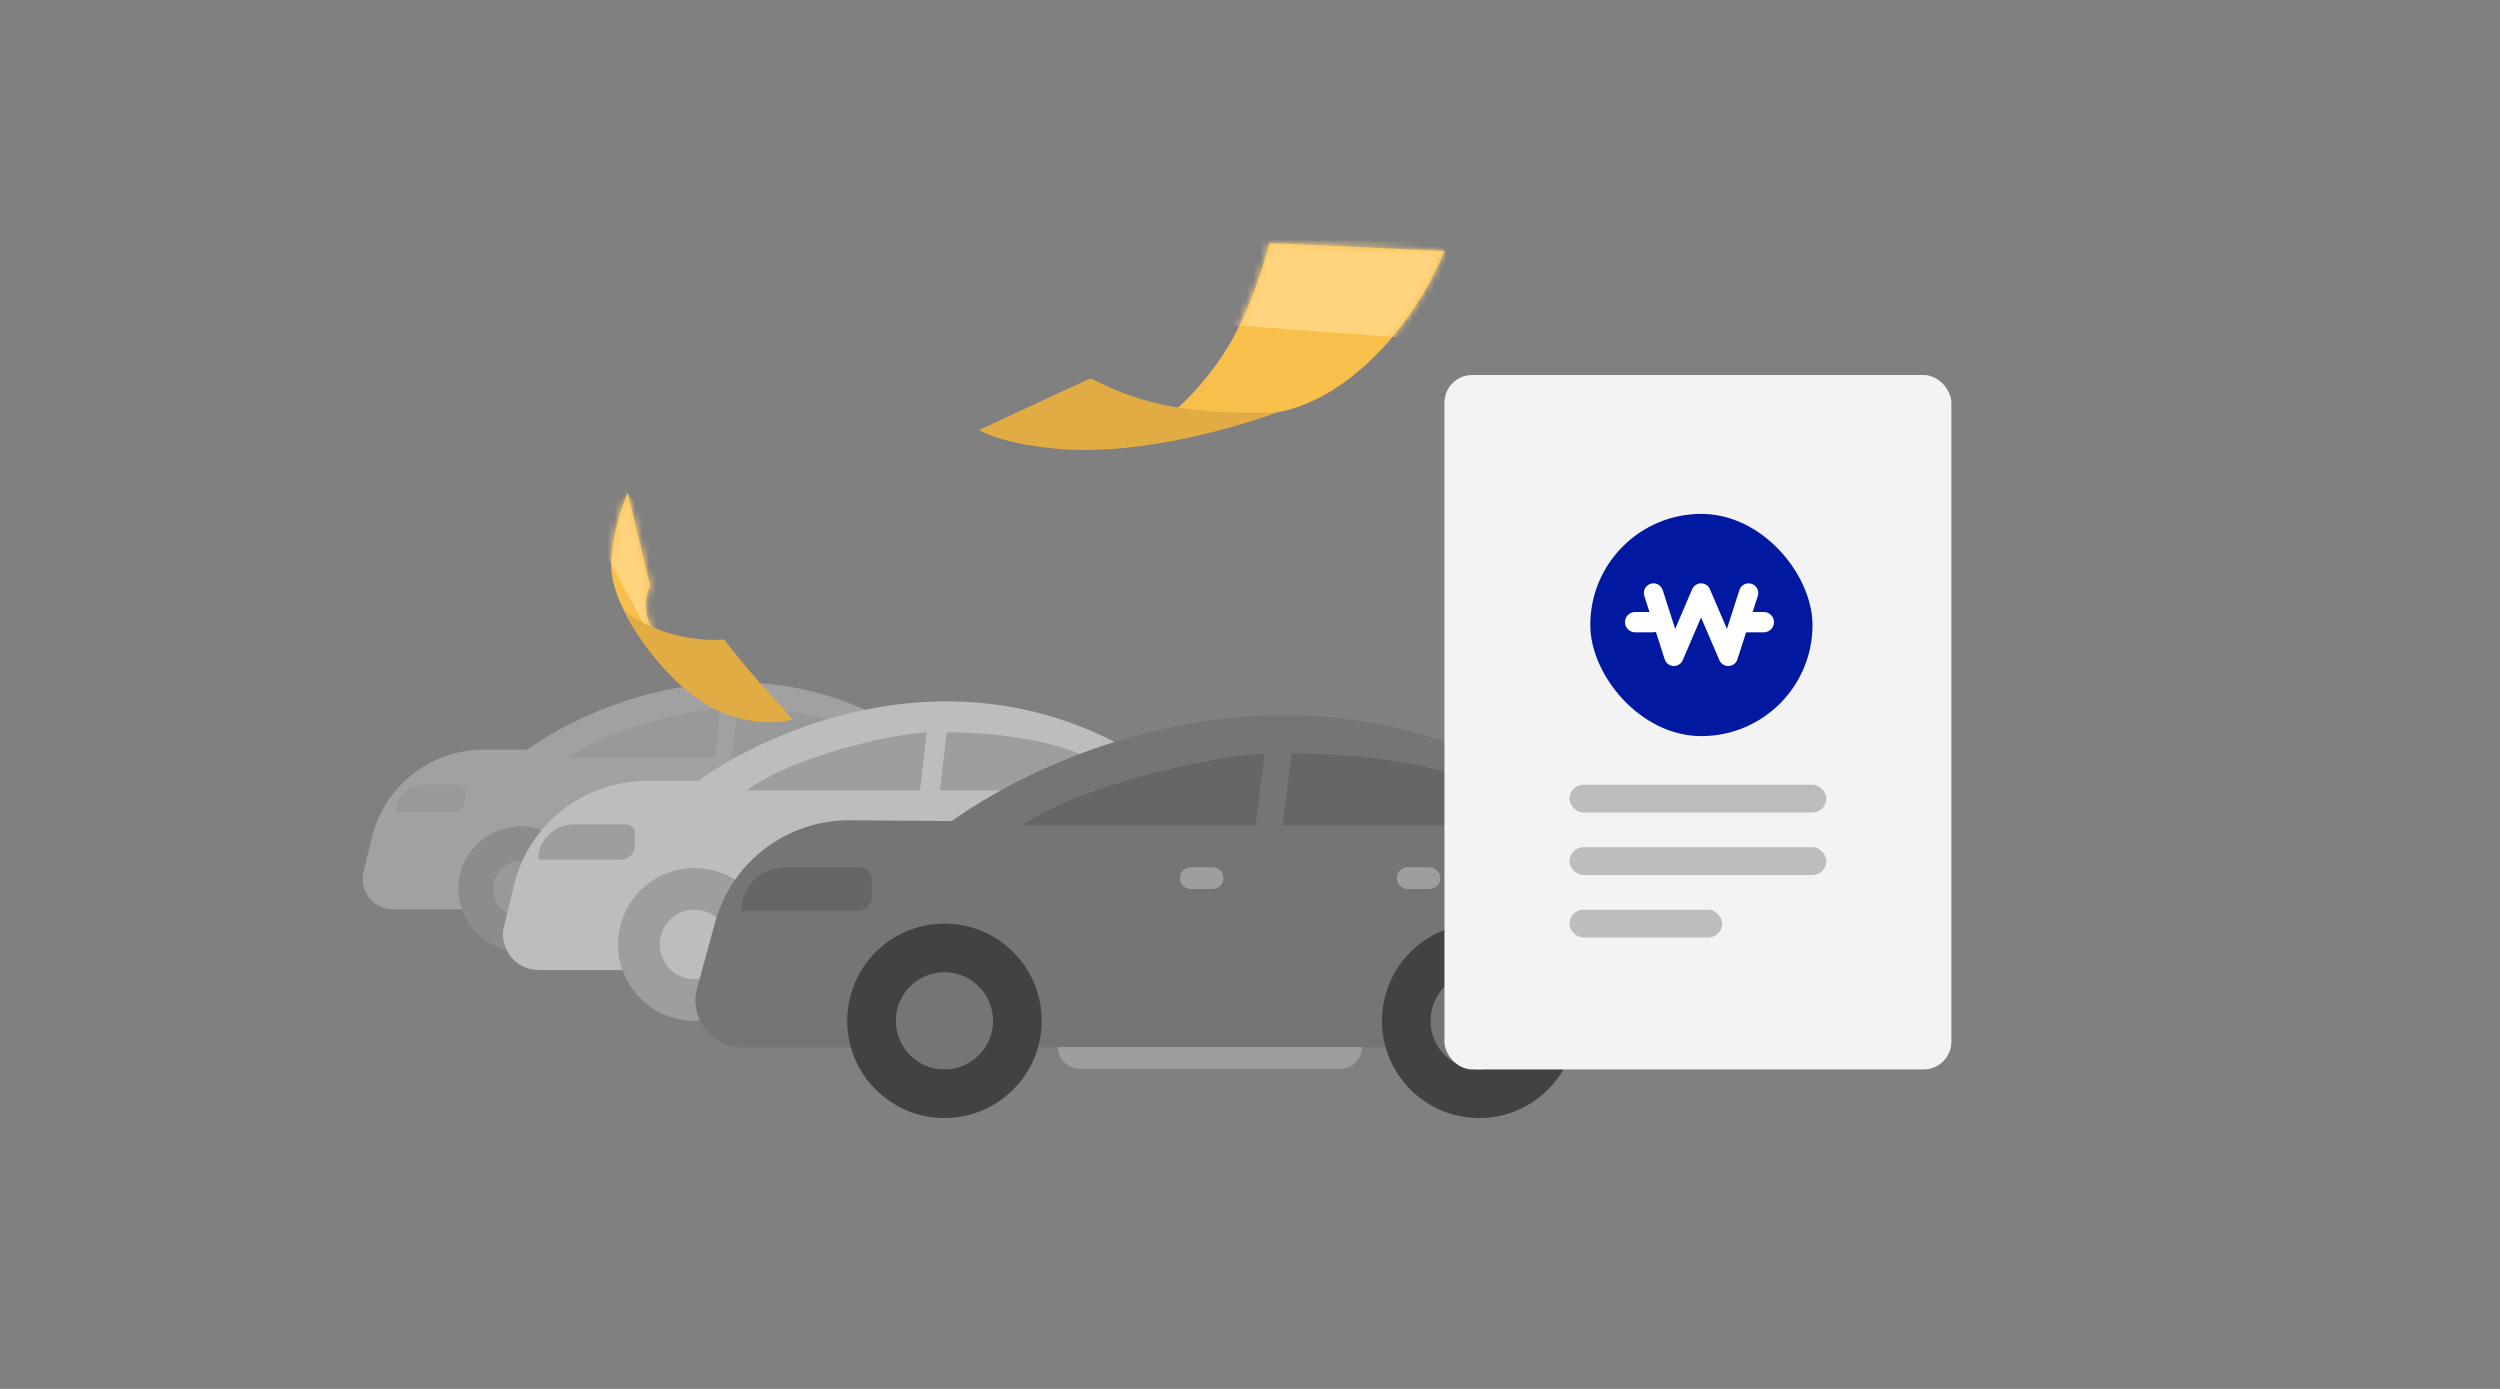 <svg width="360" height="200" viewBox="0 0 360 200" fill="none" xmlns="http://www.w3.org/2000/svg">
<rect x="0" y="0" width="360" height="200" fill="#808080" stroke="none"/>
<g opacity="0.4">
<path d="M53.559 120.585C55.37 113.162 62.02 107.939 69.661 107.939H135.384V126.947C135.384 129.157 133.593 130.947 131.384 130.947H56.644C53.796 131.01 51.663 128.354 52.338 125.586L53.559 120.585Z" fill="#D1D1D1"/>
<path d="M117.538 109.939C117.538 108.834 118.433 107.939 119.538 107.939H139.879C140.984 107.939 141.879 108.834 141.879 109.939V126.947C141.879 129.157 140.088 130.947 137.879 130.947H119.538C118.433 130.947 117.538 130.052 117.538 128.947V109.939Z" fill="#D1D1D1"/>
<path d="M117.538 118.786C117.538 117.681 118.433 116.786 119.538 116.786H141.502C142.607 116.786 143.502 117.681 143.502 118.786V126.945C143.502 129.154 141.711 130.945 139.502 130.945H119.538C118.433 130.945 117.538 130.049 117.538 128.945V118.786Z" fill="#D1D1D1"/>
<path d="M132.136 114.855C132.136 114.501 132.423 114.214 132.778 114.214H141.873V117.421H134.702C133.285 117.421 132.136 116.273 132.136 114.855Z" fill="#BDBDBD"/>
<path d="M57 117C57 114.791 58.791 113 61 113H66.091C66.593 113 67 113.407 67 113.909V115C67 116.105 66.105 117 65 117H57Z" fill="#BDBDBD"/>
<path d="M96.102 114.305C96.102 113.714 96.581 113.235 97.171 113.235H98.954C99.544 113.235 100.023 113.714 100.023 114.305C100.023 114.895 99.544 115.374 98.954 115.374H97.171C96.581 115.374 96.102 114.895 96.102 114.305Z" fill="#BDBDBD"/>
<path d="M115.69 114.305C115.69 113.714 116.169 113.235 116.759 113.235H118.542C119.132 113.235 119.611 113.714 119.611 114.305C119.611 114.895 119.132 115.374 118.542 115.374H116.759C116.169 115.374 115.69 114.895 115.69 114.305Z" fill="#BDBDBD"/>
<path d="M85.087 130.95H112.535C112.535 132.131 111.578 133.089 110.397 133.089H87.225C86.044 133.089 85.087 132.131 85.087 130.95Z" fill="#BDBDBD"/>
<path d="M74.528 108.957C84.939 100.889 111.67 89.594 135.306 108.957H74.528Z" fill="#D1D1D1"/>
<circle cx="75" cy="128" r="9" fill="#9E9E9E"/>
<circle cx="75" cy="128" r="4" fill="#BDBDBD"/>
<ellipse cx="123.107" cy="128.175" rx="8.823" ry="9.622" fill="#9E9E9E"/>
<ellipse cx="123.075" cy="128.139" rx="3.921" ry="4.277" fill="#BDBDBD"/>
<path d="M103.748 102.024L102.936 109.103H81.84C87.682 104.856 99.15 102.319 103.748 102.024Z" fill="#BDBDBD"/>
<path d="M105.368 109.103L106.179 102.024C114.617 102.024 120.514 103.794 122.407 104.679L120.784 109.103H105.368Z" fill="#BDBDBD"/>
</g>
<path d="M74.029 127.421C76.173 118.634 84.046 112.451 93.091 112.451H170.892V135.687C170.892 137.897 169.101 139.687 166.892 139.687H77.681C74.31 139.761 71.785 136.618 72.584 133.341L74.029 127.421Z" fill="#BDBDBD"/>
<path d="M149.768 114.451C149.768 113.346 150.663 112.451 151.768 112.451H176.583C177.688 112.451 178.583 113.346 178.583 114.451V135.687C178.583 137.897 176.792 139.687 174.583 139.687H151.768C150.663 139.687 149.768 138.792 149.768 137.687V114.451Z" fill="#D1D1D1"/>
<path d="M149.768 124.923C149.768 123.818 150.663 122.923 151.768 122.923H178.504C179.609 122.923 180.504 123.818 180.504 124.923V135.684C180.504 137.893 178.713 139.684 176.504 139.684H151.768C150.663 139.684 149.768 138.789 149.768 137.684V124.923Z" fill="#D1D1D1"/>
<path d="M167.045 120.638C167.045 120.219 167.385 119.879 167.805 119.879H178.571V123.676H170.083C168.405 123.676 167.045 122.316 167.045 120.638Z" fill="#BDBDBD"/>
<path d="M77.507 123.784C77.507 120.988 79.774 118.721 82.57 118.721H90.167C90.866 118.721 91.433 119.288 91.433 119.987V121.784C91.433 122.888 90.537 123.784 89.433 123.784H77.507Z" fill="#9E9E9E"/>
<path d="M124.388 119.987C124.388 119.288 124.954 118.721 125.653 118.721H127.764C128.463 118.721 129.029 119.288 129.029 119.987C129.029 120.686 128.463 121.252 127.764 121.252H125.653C124.954 121.252 124.388 120.686 124.388 119.987Z" fill="#BDBDBD"/>
<path d="M147.576 119.987C147.576 119.288 148.142 118.721 148.841 118.721H150.952C151.651 118.721 152.217 119.288 152.217 119.987C152.217 120.686 151.651 121.252 150.952 121.252H148.841C148.142 121.252 147.576 120.686 147.576 119.987Z" fill="#BDBDBD"/>
<path d="M111.35 139.692H143.842C143.842 141.09 142.709 142.224 141.311 142.224H113.881C112.483 142.224 111.35 141.09 111.35 139.692Z" fill="#BDBDBD"/>
<path d="M98.851 113.656C111.175 104.106 142.819 90.734 170.799 113.656H98.851Z" fill="#BDBDBD"/>
<circle cx="100" cy="136" r="11" fill="#9E9E9E"/>
<circle cx="100" cy="136" r="5" fill="#BDBDBD"/>
<ellipse cx="156.361" cy="136.406" rx="10.444" ry="11.391" fill="#9E9E9E"/>
<ellipse cx="156.323" cy="136.364" rx="4.642" ry="5.063" fill="#BDBDBD"/>
<path d="M133.444 105.45L132.483 113.831H107.51C114.426 108.802 128.001 105.799 133.444 105.45Z" fill="#9E9E9E"/>
<path d="M135.361 113.831L136.321 105.45C146.311 105.45 153.29 107.545 155.531 108.593L153.61 113.831H135.361Z" fill="#9E9E9E"/>
<path d="M102.969 132.84C105.363 124.091 113.345 118.049 122.415 118.119L233 118.976V146.824C233 149.033 231.209 150.824 229 150.824H107.03C102.52 150.912 99.193 146.639 100.384 142.289L102.969 132.84Z" fill="#757575"/>
<path d="M206 121C206 119.895 206.895 119 208 119H233C239.627 119 245 124.373 245 131V147C245 149.209 243.209 151 241 151H208C206.895 151 206 150.105 206 149V121Z" fill="#757575"/>
<path d="M204.103 132.075C204.103 130.971 204.998 130.075 206.103 130.075H243.505C244.61 130.075 245.505 130.971 245.505 132.075V146.776C245.505 148.985 243.714 150.776 241.505 150.776H206.103C204.998 150.776 204.103 149.881 204.103 148.776V132.075Z" fill="#757575"/>
<path d="M227.375 127.255C227.375 126.737 227.795 126.317 228.313 126.317H242.901V131.006H231.127C229.055 131.006 227.375 129.327 227.375 127.255Z" fill="#9E9E9E"/>
<path d="M106.766 131.139C106.766 127.686 109.565 124.887 113.018 124.887H123.818C124.76 124.887 125.523 125.65 125.523 126.592V129.139C125.523 130.244 124.628 131.139 123.523 131.139H106.766Z" fill="#666666"/>
<path d="M169.917 126.449C169.917 125.586 170.617 124.886 171.48 124.886H174.606C175.47 124.886 176.17 125.586 176.17 126.449C176.17 127.313 175.47 128.013 174.606 128.013H171.48C170.617 128.013 169.917 127.313 169.917 126.449Z" fill="#9E9E9E"/>
<path d="M201.152 126.449C201.152 125.586 201.852 124.886 202.715 124.886H205.841C206.705 124.886 207.404 125.586 207.404 126.449C207.404 127.313 206.705 128.013 205.841 128.013H202.715C201.852 128.013 201.152 127.313 201.152 126.449Z" fill="#9E9E9E"/>
<path d="M152.349 150.788H196.116C196.116 152.515 194.717 153.914 192.99 153.914H155.475C153.748 153.914 152.349 152.515 152.349 150.788Z" fill="#9E9E9E"/>
<path d="M136 119C152.102 106.926 193.444 90.022 230 119H136Z" fill="#757575"/>
<circle cx="136" cy="147" r="14" fill="#424242"/>
<circle cx="136" cy="147" r="7" fill="#757575"/>
<circle cx="213" cy="147" r="14" fill="#424242"/>
<circle cx="213" cy="147" r="7" fill="#757575"/>
<path d="M182.112 108.496L180.818 118.847H147.179C156.495 112.636 174.78 108.927 182.112 108.496Z" fill="#666666"/>
<path d="M184.693 118.847L185.987 108.496C199.442 108.496 208.844 111.084 211.863 112.378L209.275 118.847H184.693Z" fill="#666666"/>
<path d="M176.508 50.462C173.301 55.501 169.827 58.669 168.491 59.624C168.3 59.815 170.667 60.082 181.662 59.624C192.657 59.166 203.421 47.598 208.002 36.145L182.807 35C182.044 38.054 179.715 45.422 176.508 50.462Z" fill="#F9BF4B"/>
<mask id="mask0_4984_40484" style="mask-type:alpha" maskUnits="userSpaceOnUse" x="168" y="35" width="40" height="25">
<path d="M176.504 50.462C173.297 55.502 169.823 58.67 168.487 59.625C168.296 59.816 170.663 60.083 181.658 59.625C192.653 59.167 203.417 47.599 207.998 36.146L182.803 35.001C182.04 38.055 179.711 45.423 176.504 50.462Z" fill="#F9BF4B"/>
</mask>
<g mask="url(#mask0_4984_40484)">
<path d="M205.947 48.91L176.795 46.767L178.106 26.42L210.037 27.052L205.947 48.91Z" fill="#FFD47E"/>
</g>
<path d="M157.034 54.47L141 61.915C143.863 63.633 150.165 64.631 154.744 64.778C164.38 65.087 175.927 62.256 183.944 59.392C168.826 59.85 162.761 57.334 157.034 54.47Z" fill="#E1AC44"/>
<path d="M93.65 84.393L90.395 71C89.624 72.439 88.209 76.74 88.009 80.947C87.809 85.153 91.002 90.298 92.713 92.531C94.09 93.449 96.343 94.508 94.34 91.404C92.337 88.299 93.046 85.436 93.65 84.393Z" fill="#F9BF4B"/>
<mask id="mask1_4984_40484" style="mask-type:alpha" maskUnits="userSpaceOnUse" x="88" y="71" width="8" height="23">
<path d="M93.65 84.394L90.395 71.001C89.624 72.441 88.209 76.742 88.009 80.948C87.809 85.154 91.002 90.3 92.713 92.532C94.09 93.45 96.343 94.51 94.34 91.405C92.337 88.301 93.046 85.438 93.65 84.394Z" fill="#F9BF4B"/>
</mask>
<g mask="url(#mask1_4984_40484)">
<path d="M94.317 92.881L86.453 78.27L87.685 66.947L98.921 83.462L94.317 92.881Z" fill="#FFD47E"/>
</g>
<path d="M104.303 92.095C97.143 92.596 91.381 89.325 89.836 87.843C90.963 90.576 95.476 97.377 100.984 100.982C106.492 104.588 112.042 104.237 114.128 103.611C110.749 99.595 108.04 97.099 104.303 92.095Z" fill="#E1AC44"/>
<rect x="208" y="54" width="73" height="100" rx="4" fill="#F3F3F3"/>
<rect x="229" y="74" width="32" height="32" rx="16" fill="#0119A1"/>
<path fill-rule="evenodd" clip-rule="evenodd" d="M237.679 84.067C238.409 83.832 239.192 84.234 239.426 84.964L241.225 90.56L243.676 84.842C243.894 84.332 244.397 84 244.952 84C245.508 84 246.01 84.332 246.229 84.842L248.679 90.56L250.478 84.964C250.713 84.234 251.495 83.832 252.225 84.067C252.956 84.302 253.357 85.084 253.122 85.814L250.188 94.945C250.01 95.497 249.509 95.88 248.931 95.907C248.352 95.934 247.817 95.6 247.589 95.067L244.952 88.915L242.316 95.067C242.087 95.6 241.553 95.934 240.974 95.907C240.395 95.88 239.894 95.497 239.717 94.945L236.782 85.814C236.547 85.084 236.949 84.302 237.679 84.067Z" fill="white"/>
<path d="M234 89.588C234 88.781 234.655 88.126 235.463 88.126H238.015C238.823 88.126 239.478 88.781 239.478 89.588C239.478 90.397 238.823 91.052 238.015 91.052H235.463C234.655 91.052 234 90.397 234 89.588Z" fill="white"/>
<path d="M249.975 89.588C249.975 88.781 250.63 88.126 251.438 88.126H253.99C254.798 88.126 255.453 88.781 255.453 89.588C255.453 90.397 254.798 91.052 253.99 91.052H251.438C250.63 91.052 249.975 90.397 249.975 89.588Z" fill="white"/>
<rect x="226" y="122" width="37" height="4" rx="2" fill="#BDBDBD"/>
<rect x="226" y="113" width="37" height="4" rx="2" fill="#BDBDBD"/>
<rect x="226" y="131" width="22" height="4" rx="2" fill="#BDBDBD"/>
</svg>
